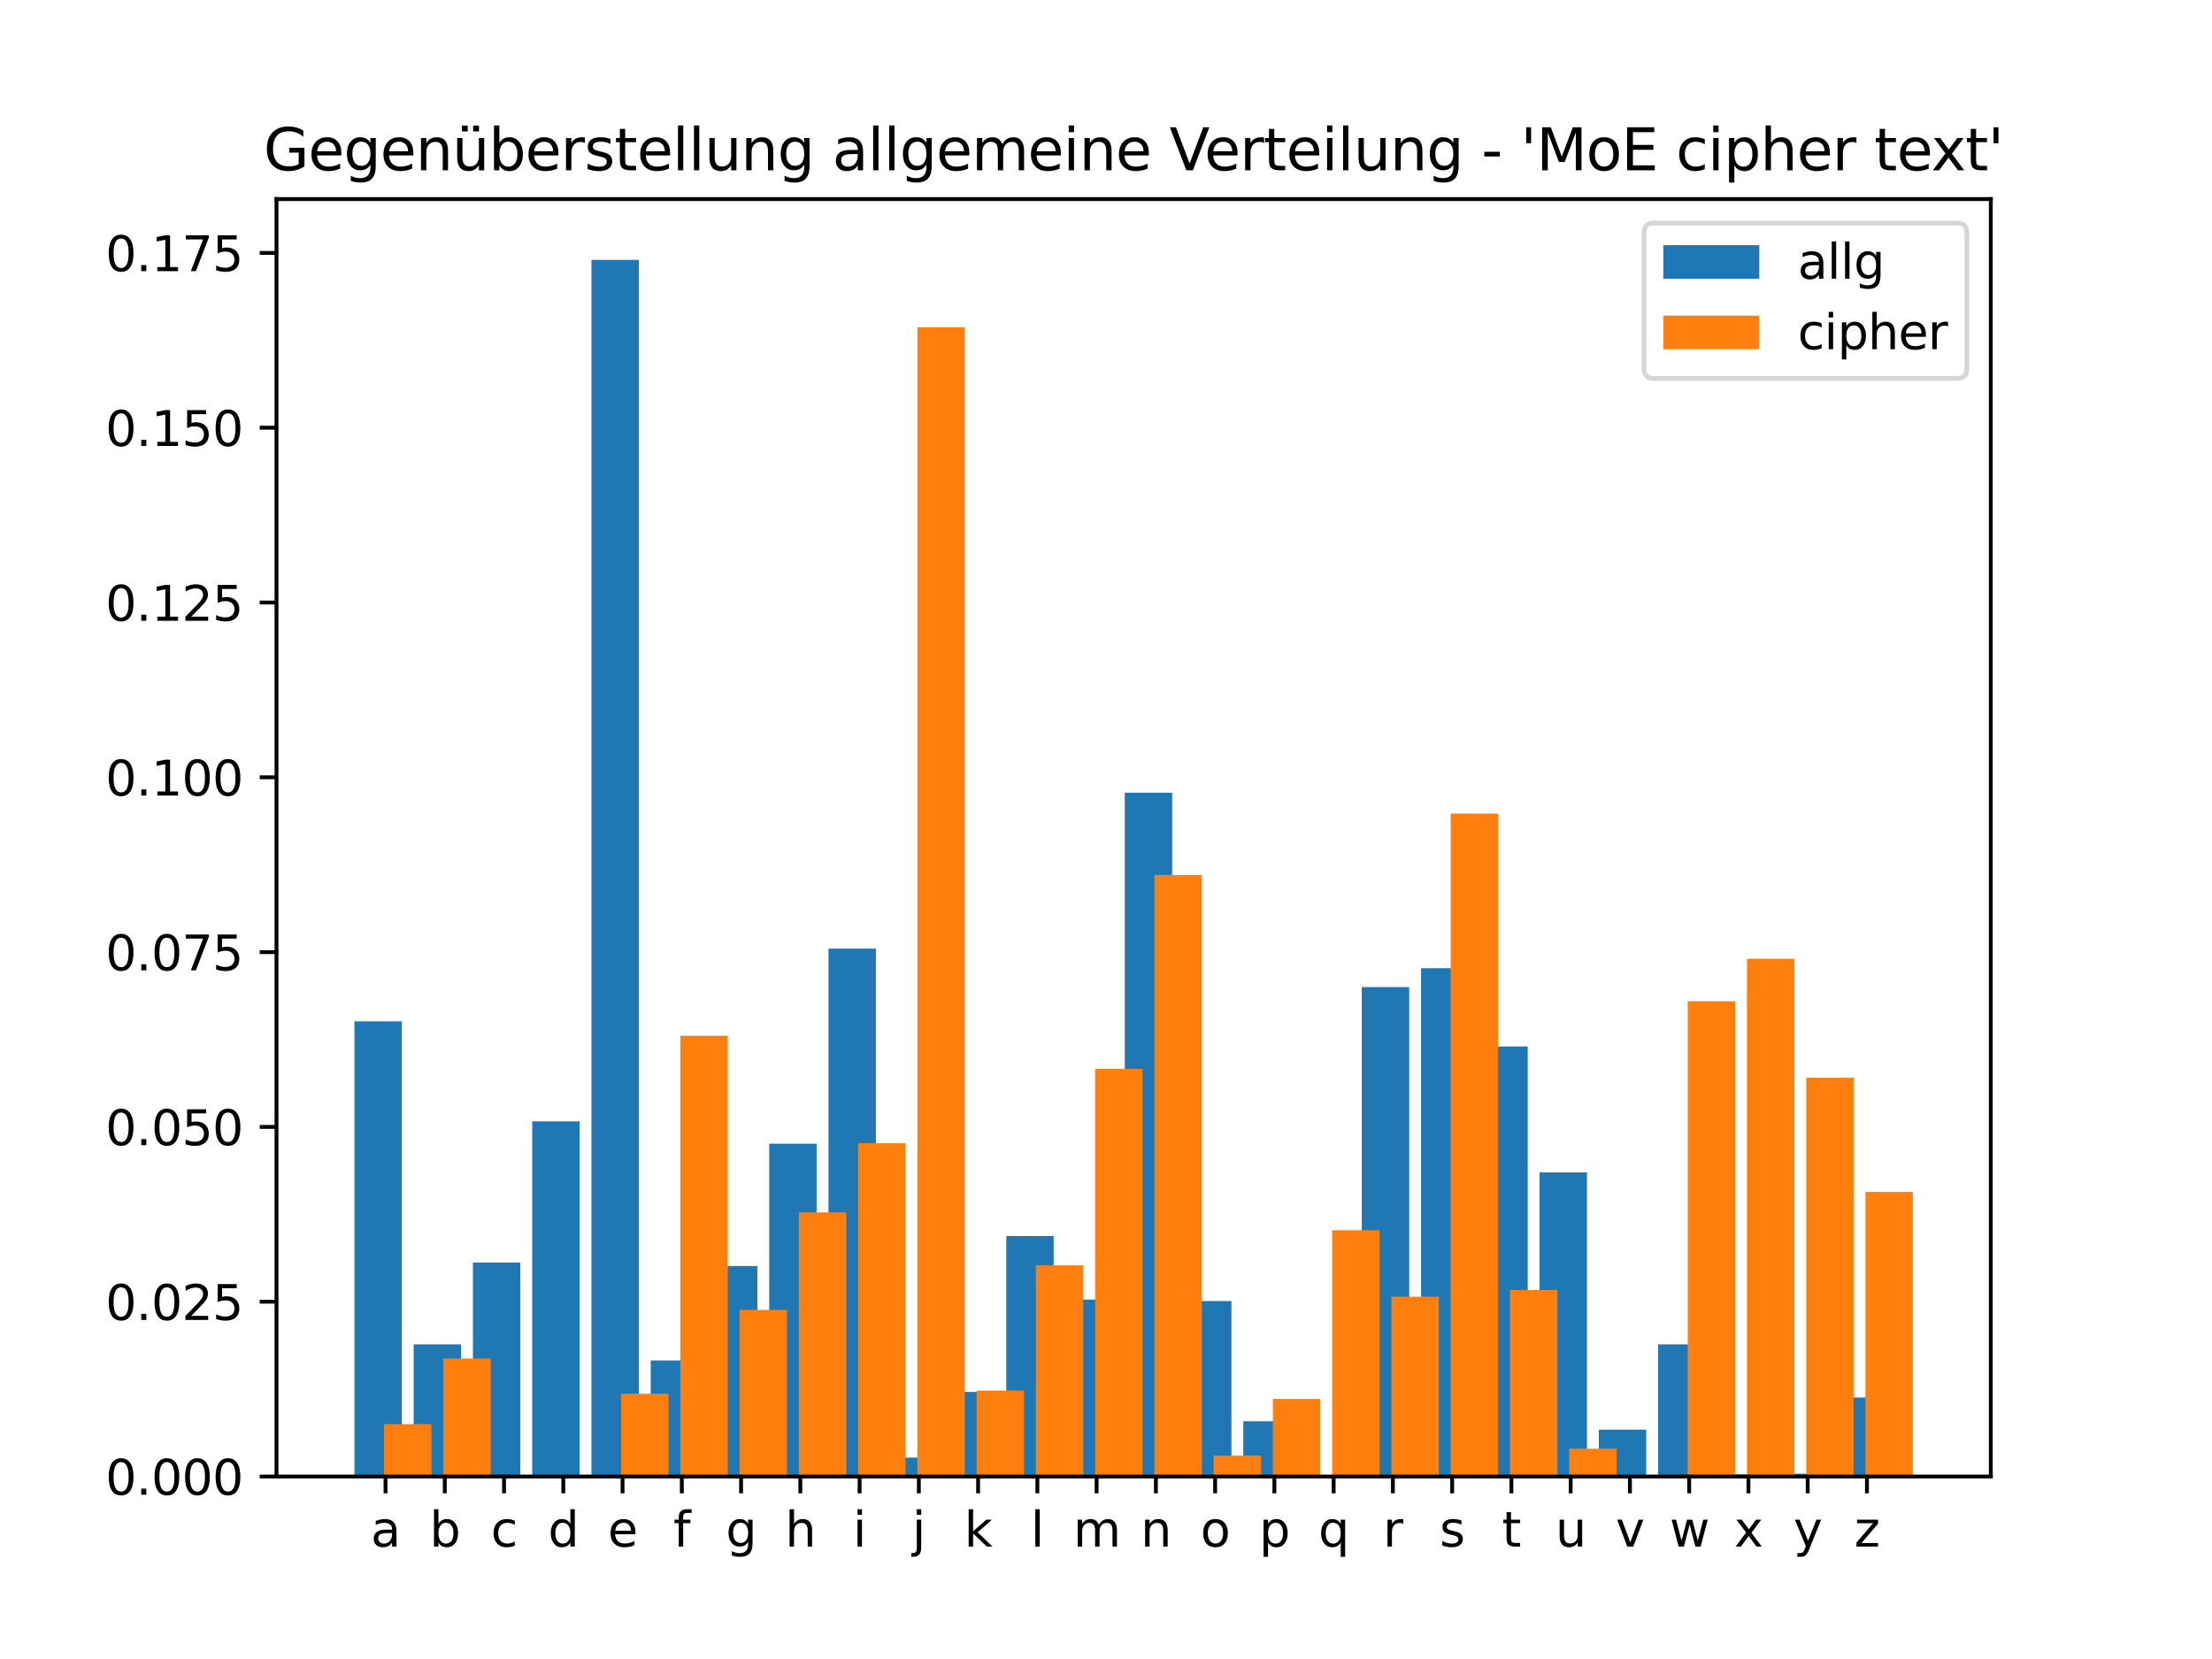 <?xml version="1.0" encoding="utf-8" standalone="no"?>
<!DOCTYPE svg PUBLIC "-//W3C//DTD SVG 1.1//EN"
  "http://www.w3.org/Graphics/SVG/1.1/DTD/svg11.dtd">
<svg xmlns:xlink="http://www.w3.org/1999/xlink" width="460.8pt" height="345.6pt" viewBox="0 0 460.8 345.6" xmlns="http://www.w3.org/2000/svg" version="1.1">
 <defs>
  <style type="text/css">*{stroke-linejoin: round; stroke-linecap: butt}</style>
 </defs>
 <g id="figure_1">
  <g id="patch_1">
   <path d="M 0 345.6 
L 460.8 345.6 
L 460.8 0 
L 0 0 
z
" style="fill: #ffffff"/>
  </g>
  <g id="axes_1">
   <g id="patch_2">
    <path d="M 57.6 307.584 
L 414.72 307.584 
L 414.72 41.472 
L 57.6 41.472 
z
" style="fill: #ffffff"/>
   </g>
   <g id="patch_3">
    <path d="M 73.833 307.584 
L 83.708 307.584 
L 83.708 212.762 
L 73.833 212.762 
z
" clip-path="url(#p0ff3bcf0c1)" style="fill: #1f77b4"/>
   </g>
   <g id="patch_4">
    <path d="M 86.177 307.584 
L 96.052 307.584 
L 96.052 280.055 
L 86.177 280.055 
z
" clip-path="url(#p0ff3bcf0c1)" style="fill: #1f77b4"/>
   </g>
   <g id="patch_5">
    <path d="M 98.521 307.584 
L 108.397 307.584 
L 108.397 263.014 
L 98.521 263.014 
z
" clip-path="url(#p0ff3bcf0c1)" style="fill: #1f77b4"/>
   </g>
   <g id="patch_6">
    <path d="M 110.866 307.584 
L 120.741 307.584 
L 120.741 233.591 
L 110.866 233.591 
z
" clip-path="url(#p0ff3bcf0c1)" style="fill: #1f77b4"/>
   </g>
   <g id="patch_7">
    <path d="M 123.21 307.584 
L 133.085 307.584 
L 133.085 54.144 
L 123.21 54.144 
z
" clip-path="url(#p0ff3bcf0c1)" style="fill: #1f77b4"/>
   </g>
   <g id="patch_8">
    <path d="M 135.554 307.584 
L 145.43 307.584 
L 145.43 283.405 
L 135.554 283.405 
z
" clip-path="url(#p0ff3bcf0c1)" style="fill: #1f77b4"/>
   </g>
   <g id="patch_9">
    <path d="M 147.898 307.584 
L 157.774 307.584 
L 157.774 263.742 
L 147.898 263.742 
z
" clip-path="url(#p0ff3bcf0c1)" style="fill: #1f77b4"/>
   </g>
   <g id="patch_10">
    <path d="M 160.243 307.584 
L 170.118 307.584 
L 170.118 238.252 
L 160.243 238.252 
z
" clip-path="url(#p0ff3bcf0c1)" style="fill: #1f77b4"/>
   </g>
   <g id="patch_11">
    <path d="M 172.587 307.584 
L 182.462 307.584 
L 182.462 197.614 
L 172.587 197.614 
z
" clip-path="url(#p0ff3bcf0c1)" style="fill: #1f77b4"/>
   </g>
   <g id="patch_12">
    <path d="M 184.931 307.584 
L 194.807 307.584 
L 194.807 303.651 
L 184.931 303.651 
z
" clip-path="url(#p0ff3bcf0c1)" style="fill: #1f77b4"/>
   </g>
   <g id="patch_13">
    <path d="M 197.276 307.584 
L 207.151 307.584 
L 207.151 289.96 
L 197.276 289.96 
z
" clip-path="url(#p0ff3bcf0c1)" style="fill: #1f77b4"/>
   </g>
   <g id="patch_14">
    <path d="M 209.62 307.584 
L 219.495 307.584 
L 219.495 257.479 
L 209.62 257.479 
z
" clip-path="url(#p0ff3bcf0c1)" style="fill: #1f77b4"/>
   </g>
   <g id="patch_15">
    <path d="M 221.964 307.584 
L 231.84 307.584 
L 231.84 270.733 
L 221.964 270.733 
z
" clip-path="url(#p0ff3bcf0c1)" style="fill: #1f77b4"/>
   </g>
   <g id="patch_16">
    <path d="M 234.308 307.584 
L 244.184 307.584 
L 244.184 165.133 
L 234.308 165.133 
z
" clip-path="url(#p0ff3bcf0c1)" style="fill: #1f77b4"/>
   </g>
   <g id="patch_17">
    <path d="M 246.653 307.584 
L 256.528 307.584 
L 256.528 271.025 
L 246.653 271.025 
z
" clip-path="url(#p0ff3bcf0c1)" style="fill: #1f77b4"/>
   </g>
   <g id="patch_18">
    <path d="M 258.997 307.584 
L 268.872 307.584 
L 268.872 296.077 
L 258.997 296.077 
z
" clip-path="url(#p0ff3bcf0c1)" style="fill: #1f77b4"/>
   </g>
   <g id="patch_19">
    <path d="M 271.341 307.584 
L 281.217 307.584 
L 281.217 307.293 
L 271.341 307.293 
z
" clip-path="url(#p0ff3bcf0c1)" style="fill: #1f77b4"/>
   </g>
   <g id="patch_20">
    <path d="M 283.685 307.584 
L 293.561 307.584 
L 293.561 205.625 
L 283.685 205.625 
z
" clip-path="url(#p0ff3bcf0c1)" style="fill: #1f77b4"/>
   </g>
   <g id="patch_21">
    <path d="M 296.03 307.584 
L 305.905 307.584 
L 305.905 201.693 
L 296.03 201.693 
z
" clip-path="url(#p0ff3bcf0c1)" style="fill: #1f77b4"/>
   </g>
   <g id="patch_22">
    <path d="M 308.374 307.584 
L 318.249 307.584 
L 318.249 218.006 
L 308.374 218.006 
z
" clip-path="url(#p0ff3bcf0c1)" style="fill: #1f77b4"/>
   </g>
   <g id="patch_23">
    <path d="M 320.718 307.584 
L 330.594 307.584 
L 330.594 244.224 
L 320.718 244.224 
z
" clip-path="url(#p0ff3bcf0c1)" style="fill: #1f77b4"/>
   </g>
   <g id="patch_24">
    <path d="M 333.063 307.584 
L 342.938 307.584 
L 342.938 297.825 
L 333.063 297.825 
z
" clip-path="url(#p0ff3bcf0c1)" style="fill: #1f77b4"/>
   </g>
   <g id="patch_25">
    <path d="M 345.407 307.584 
L 355.282 307.584 
L 355.282 280.055 
L 345.407 280.055 
z
" clip-path="url(#p0ff3bcf0c1)" style="fill: #1f77b4"/>
   </g>
   <g id="patch_26">
    <path d="M 357.751 307.584 
L 367.627 307.584 
L 367.627 307.147 
L 357.751 307.147 
z
" clip-path="url(#p0ff3bcf0c1)" style="fill: #1f77b4"/>
   </g>
   <g id="patch_27">
    <path d="M 370.095 307.584 
L 379.971 307.584 
L 379.971 307.001 
L 370.095 307.001 
z
" clip-path="url(#p0ff3bcf0c1)" style="fill: #1f77b4"/>
   </g>
   <g id="patch_28">
    <path d="M 382.44 307.584 
L 392.315 307.584 
L 392.315 291.125 
L 382.44 291.125 
z
" clip-path="url(#p0ff3bcf0c1)" style="fill: #1f77b4"/>
   </g>
   <g id="patch_29">
    <path d="M 80.005 307.584 
L 89.88 307.584 
L 89.88 296.668 
L 80.005 296.668 
z
" clip-path="url(#p0ff3bcf0c1)" style="fill: #ff7f0e"/>
   </g>
   <g id="patch_30">
    <path d="M 92.349 307.584 
L 102.225 307.584 
L 102.225 283.022 
L 92.349 283.022 
z
" clip-path="url(#p0ff3bcf0c1)" style="fill: #ff7f0e"/>
   </g>
   <g id="patch_31">
    <path d="M 104.693 307.584 
L 114.569 307.584 
L 114.569 307.584 
L 104.693 307.584 
z
" clip-path="url(#p0ff3bcf0c1)" style="fill: #ff7f0e"/>
   </g>
   <g id="patch_32">
    <path d="M 117.038 307.584 
L 126.913 307.584 
L 126.913 307.475 
L 117.038 307.475 
z
" clip-path="url(#p0ff3bcf0c1)" style="fill: #ff7f0e"/>
   </g>
   <g id="patch_33">
    <path d="M 129.382 307.584 
L 139.257 307.584 
L 139.257 290.336 
L 129.382 290.336 
z
" clip-path="url(#p0ff3bcf0c1)" style="fill: #ff7f0e"/>
   </g>
   <g id="patch_34">
    <path d="M 141.726 307.584 
L 151.602 307.584 
L 151.602 215.779 
L 141.726 215.779 
z
" clip-path="url(#p0ff3bcf0c1)" style="fill: #ff7f0e"/>
   </g>
   <g id="patch_35">
    <path d="M 154.071 307.584 
L 163.946 307.584 
L 163.946 272.87 
L 154.071 272.87 
z
" clip-path="url(#p0ff3bcf0c1)" style="fill: #ff7f0e"/>
   </g>
   <g id="patch_36">
    <path d="M 166.415 307.584 
L 176.29 307.584 
L 176.29 252.566 
L 166.415 252.566 
z
" clip-path="url(#p0ff3bcf0c1)" style="fill: #ff7f0e"/>
   </g>
   <g id="patch_37">
    <path d="M 178.759 307.584 
L 188.635 307.584 
L 188.635 238.157 
L 178.759 238.157 
z
" clip-path="url(#p0ff3bcf0c1)" style="fill: #ff7f0e"/>
   </g>
   <g id="patch_38">
    <path d="M 191.103 307.584 
L 200.979 307.584 
L 200.979 68.191 
L 191.103 68.191 
z
" clip-path="url(#p0ff3bcf0c1)" style="fill: #ff7f0e"/>
   </g>
   <g id="patch_39">
    <path d="M 203.448 307.584 
L 213.323 307.584 
L 213.323 289.681 
L 203.448 289.681 
z
" clip-path="url(#p0ff3bcf0c1)" style="fill: #ff7f0e"/>
   </g>
   <g id="patch_40">
    <path d="M 215.792 307.584 
L 225.667 307.584 
L 225.667 263.592 
L 215.792 263.592 
z
" clip-path="url(#p0ff3bcf0c1)" style="fill: #ff7f0e"/>
   </g>
   <g id="patch_41">
    <path d="M 228.136 307.584 
L 238.012 307.584 
L 238.012 222.656 
L 228.136 222.656 
z
" clip-path="url(#p0ff3bcf0c1)" style="fill: #ff7f0e"/>
   </g>
   <g id="patch_42">
    <path d="M 240.48 307.584 
L 250.356 307.584 
L 250.356 182.266 
L 240.48 182.266 
z
" clip-path="url(#p0ff3bcf0c1)" style="fill: #ff7f0e"/>
   </g>
   <g id="patch_43">
    <path d="M 252.825 307.584 
L 262.7 307.584 
L 262.7 303.218 
L 252.825 303.218 
z
" clip-path="url(#p0ff3bcf0c1)" style="fill: #ff7f0e"/>
   </g>
   <g id="patch_44">
    <path d="M 265.169 307.584 
L 275.044 307.584 
L 275.044 291.428 
L 265.169 291.428 
z
" clip-path="url(#p0ff3bcf0c1)" style="fill: #ff7f0e"/>
   </g>
   <g id="patch_45">
    <path d="M 277.513 307.584 
L 287.389 307.584 
L 287.389 256.278 
L 277.513 256.278 
z
" clip-path="url(#p0ff3bcf0c1)" style="fill: #ff7f0e"/>
   </g>
   <g id="patch_46">
    <path d="M 289.858 307.584 
L 299.733 307.584 
L 299.733 270.141 
L 289.858 270.141 
z
" clip-path="url(#p0ff3bcf0c1)" style="fill: #ff7f0e"/>
   </g>
   <g id="patch_47">
    <path d="M 302.202 307.584 
L 312.077 307.584 
L 312.077 169.494 
L 302.202 169.494 
z
" clip-path="url(#p0ff3bcf0c1)" style="fill: #ff7f0e"/>
   </g>
   <g id="patch_48">
    <path d="M 314.546 307.584 
L 324.422 307.584 
L 324.422 268.722 
L 314.546 268.722 
z
" clip-path="url(#p0ff3bcf0c1)" style="fill: #ff7f0e"/>
   </g>
   <g id="patch_49">
    <path d="M 326.89 307.584 
L 336.766 307.584 
L 336.766 301.798 
L 326.89 301.798 
z
" clip-path="url(#p0ff3bcf0c1)" style="fill: #ff7f0e"/>
   </g>
   <g id="patch_50">
    <path d="M 339.235 307.584 
L 349.11 307.584 
L 349.11 307.584 
L 339.235 307.584 
z
" clip-path="url(#p0ff3bcf0c1)" style="fill: #ff7f0e"/>
   </g>
   <g id="patch_51">
    <path d="M 351.579 307.584 
L 361.454 307.584 
L 361.454 208.574 
L 351.579 208.574 
z
" clip-path="url(#p0ff3bcf0c1)" style="fill: #ff7f0e"/>
   </g>
   <g id="patch_52">
    <path d="M 363.923 307.584 
L 373.799 307.584 
L 373.799 199.732 
L 363.923 199.732 
z
" clip-path="url(#p0ff3bcf0c1)" style="fill: #ff7f0e"/>
   </g>
   <g id="patch_53">
    <path d="M 376.268 307.584 
L 386.143 307.584 
L 386.143 224.512 
L 376.268 224.512 
z
" clip-path="url(#p0ff3bcf0c1)" style="fill: #ff7f0e"/>
   </g>
   <g id="patch_54">
    <path d="M 388.612 307.584 
L 398.487 307.584 
L 398.487 248.309 
L 388.612 248.309 
z
" clip-path="url(#p0ff3bcf0c1)" style="fill: #ff7f0e"/>
   </g>
   <g id="matplotlib.axis_1">
    <g id="xtick_1">
     <g id="line2d_1">
      <defs>
       <path id="m26befbe2b0" d="M 0 0 
L 0 3.5 
" style="stroke: #000000; stroke-width: 0.8"/>
      </defs>
      <g>
       <use xlink:href="#m26befbe2b0" x="80.313" y="307.584" style="stroke: #000000; stroke-width: 0.8"/>
      </g>
     </g>
     <g id="text_1">
      <!-- a -->
      <g transform="translate(77.249 322.182) scale(0.1 -0.1)">
       <defs>
        <path id="DejaVuSans-61" d="M 2194 1759 
Q 1497 1759 1228 1600 
Q 959 1441 959 1056 
Q 959 750 1161 570 
Q 1363 391 1709 391 
Q 2188 391 2477 730 
Q 2766 1069 2766 1631 
L 2766 1759 
L 2194 1759 
z
M 3341 1997 
L 3341 0 
L 2766 0 
L 2766 531 
Q 2569 213 2275 61 
Q 1981 -91 1556 -91 
Q 1019 -91 701 211 
Q 384 513 384 1019 
Q 384 1609 779 1909 
Q 1175 2209 1959 2209 
L 2766 2209 
L 2766 2266 
Q 2766 2663 2505 2880 
Q 2244 3097 1772 3097 
Q 1472 3097 1187 3025 
Q 903 2953 641 2809 
L 641 3341 
Q 956 3463 1253 3523 
Q 1550 3584 1831 3584 
Q 2591 3584 2966 3190 
Q 3341 2797 3341 1997 
z
" transform="scale(0.016)"/>
       </defs>
       <use xlink:href="#DejaVuSans-61"/>
      </g>
     </g>
    </g>
    <g id="xtick_2">
     <g id="line2d_2">
      <g>
       <use xlink:href="#m26befbe2b0" x="92.658" y="307.584" style="stroke: #000000; stroke-width: 0.8"/>
      </g>
     </g>
     <g id="text_2">
      <!-- b -->
      <g transform="translate(89.484 322.182) scale(0.1 -0.1)">
       <defs>
        <path id="DejaVuSans-62" d="M 3116 1747 
Q 3116 2381 2855 2742 
Q 2594 3103 2138 3103 
Q 1681 3103 1420 2742 
Q 1159 2381 1159 1747 
Q 1159 1113 1420 752 
Q 1681 391 2138 391 
Q 2594 391 2855 752 
Q 3116 1113 3116 1747 
z
M 1159 2969 
Q 1341 3281 1617 3432 
Q 1894 3584 2278 3584 
Q 2916 3584 3314 3078 
Q 3713 2572 3713 1747 
Q 3713 922 3314 415 
Q 2916 -91 2278 -91 
Q 1894 -91 1617 61 
Q 1341 213 1159 525 
L 1159 0 
L 581 0 
L 581 4863 
L 1159 4863 
L 1159 2969 
z
" transform="scale(0.016)"/>
       </defs>
       <use xlink:href="#DejaVuSans-62"/>
      </g>
     </g>
    </g>
    <g id="xtick_3">
     <g id="line2d_3">
      <g>
       <use xlink:href="#m26befbe2b0" x="105.002" y="307.584" style="stroke: #000000; stroke-width: 0.8"/>
      </g>
     </g>
     <g id="text_3">
      <!-- c -->
      <g transform="translate(102.253 322.182) scale(0.1 -0.1)">
       <defs>
        <path id="DejaVuSans-63" d="M 3122 3366 
L 3122 2828 
Q 2878 2963 2633 3030 
Q 2388 3097 2138 3097 
Q 1578 3097 1268 2742 
Q 959 2388 959 1747 
Q 959 1106 1268 751 
Q 1578 397 2138 397 
Q 2388 397 2633 464 
Q 2878 531 3122 666 
L 3122 134 
Q 2881 22 2623 -34 
Q 2366 -91 2075 -91 
Q 1284 -91 818 406 
Q 353 903 353 1747 
Q 353 2603 823 3093 
Q 1294 3584 2113 3584 
Q 2378 3584 2631 3529 
Q 2884 3475 3122 3366 
z
" transform="scale(0.016)"/>
       </defs>
       <use xlink:href="#DejaVuSans-63"/>
      </g>
     </g>
    </g>
    <g id="xtick_4">
     <g id="line2d_4">
      <g>
       <use xlink:href="#m26befbe2b0" x="117.346" y="307.584" style="stroke: #000000; stroke-width: 0.8"/>
      </g>
     </g>
     <g id="text_4">
      <!-- d -->
      <g transform="translate(114.172 322.182) scale(0.1 -0.1)">
       <defs>
        <path id="DejaVuSans-64" d="M 2906 2969 
L 2906 4863 
L 3481 4863 
L 3481 0 
L 2906 0 
L 2906 525 
Q 2725 213 2448 61 
Q 2172 -91 1784 -91 
Q 1150 -91 751 415 
Q 353 922 353 1747 
Q 353 2572 751 3078 
Q 1150 3584 1784 3584 
Q 2172 3584 2448 3432 
Q 2725 3281 2906 2969 
z
M 947 1747 
Q 947 1113 1208 752 
Q 1469 391 1925 391 
Q 2381 391 2643 752 
Q 2906 1113 2906 1747 
Q 2906 2381 2643 2742 
Q 2381 3103 1925 3103 
Q 1469 3103 1208 2742 
Q 947 2381 947 1747 
z
" transform="scale(0.016)"/>
       </defs>
       <use xlink:href="#DejaVuSans-64"/>
      </g>
     </g>
    </g>
    <g id="xtick_5">
     <g id="line2d_5">
      <g>
       <use xlink:href="#m26befbe2b0" x="129.691" y="307.584" style="stroke: #000000; stroke-width: 0.8"/>
      </g>
     </g>
     <g id="text_5">
      <!-- e -->
      <g transform="translate(126.614 322.182) scale(0.1 -0.1)">
       <defs>
        <path id="DejaVuSans-65" d="M 3597 1894 
L 3597 1613 
L 953 1613 
Q 991 1019 1311 708 
Q 1631 397 2203 397 
Q 2534 397 2845 478 
Q 3156 559 3463 722 
L 3463 178 
Q 3153 47 2828 -22 
Q 2503 -91 2169 -91 
Q 1331 -91 842 396 
Q 353 884 353 1716 
Q 353 2575 817 3079 
Q 1281 3584 2069 3584 
Q 2775 3584 3186 3129 
Q 3597 2675 3597 1894 
z
M 3022 2063 
Q 3016 2534 2758 2815 
Q 2500 3097 2075 3097 
Q 1594 3097 1305 2825 
Q 1016 2553 972 2059 
L 3022 2063 
z
" transform="scale(0.016)"/>
       </defs>
       <use xlink:href="#DejaVuSans-65"/>
      </g>
     </g>
    </g>
    <g id="xtick_6">
     <g id="line2d_6">
      <g>
       <use xlink:href="#m26befbe2b0" x="142.035" y="307.584" style="stroke: #000000; stroke-width: 0.8"/>
      </g>
     </g>
     <g id="text_6">
      <!-- f -->
      <g transform="translate(140.275 322.182) scale(0.1 -0.1)">
       <defs>
        <path id="DejaVuSans-66" d="M 2375 4863 
L 2375 4384 
L 1825 4384 
Q 1516 4384 1395 4259 
Q 1275 4134 1275 3809 
L 1275 3500 
L 2222 3500 
L 2222 3053 
L 1275 3053 
L 1275 0 
L 697 0 
L 697 3053 
L 147 3053 
L 147 3500 
L 697 3500 
L 697 3744 
Q 697 4328 969 4595 
Q 1241 4863 1831 4863 
L 2375 4863 
z
" transform="scale(0.016)"/>
       </defs>
       <use xlink:href="#DejaVuSans-66"/>
      </g>
     </g>
    </g>
    <g id="xtick_7">
     <g id="line2d_7">
      <g>
       <use xlink:href="#m26befbe2b0" x="154.379" y="307.584" style="stroke: #000000; stroke-width: 0.8"/>
      </g>
     </g>
     <g id="text_7">
      <!-- g -->
      <g transform="translate(151.205 322.182) scale(0.1 -0.1)">
       <defs>
        <path id="DejaVuSans-67" d="M 2906 1791 
Q 2906 2416 2648 2759 
Q 2391 3103 1925 3103 
Q 1463 3103 1205 2759 
Q 947 2416 947 1791 
Q 947 1169 1205 825 
Q 1463 481 1925 481 
Q 2391 481 2648 825 
Q 2906 1169 2906 1791 
z
M 3481 434 
Q 3481 -459 3084 -895 
Q 2688 -1331 1869 -1331 
Q 1566 -1331 1297 -1286 
Q 1028 -1241 775 -1147 
L 775 -588 
Q 1028 -725 1275 -790 
Q 1522 -856 1778 -856 
Q 2344 -856 2625 -561 
Q 2906 -266 2906 331 
L 2906 616 
Q 2728 306 2450 153 
Q 2172 0 1784 0 
Q 1141 0 747 490 
Q 353 981 353 1791 
Q 353 2603 747 3093 
Q 1141 3584 1784 3584 
Q 2172 3584 2450 3431 
Q 2728 3278 2906 2969 
L 2906 3500 
L 3481 3500 
L 3481 434 
z
" transform="scale(0.016)"/>
       </defs>
       <use xlink:href="#DejaVuSans-67"/>
      </g>
     </g>
    </g>
    <g id="xtick_8">
     <g id="line2d_8">
      <g>
       <use xlink:href="#m26befbe2b0" x="166.723" y="307.584" style="stroke: #000000; stroke-width: 0.8"/>
      </g>
     </g>
     <g id="text_8">
      <!-- h -->
      <g transform="translate(163.555 322.182) scale(0.1 -0.1)">
       <defs>
        <path id="DejaVuSans-68" d="M 3513 2113 
L 3513 0 
L 2938 0 
L 2938 2094 
Q 2938 2591 2744 2837 
Q 2550 3084 2163 3084 
Q 1697 3084 1428 2787 
Q 1159 2491 1159 1978 
L 1159 0 
L 581 0 
L 581 4863 
L 1159 4863 
L 1159 2956 
Q 1366 3272 1645 3428 
Q 1925 3584 2291 3584 
Q 2894 3584 3203 3211 
Q 3513 2838 3513 2113 
z
" transform="scale(0.016)"/>
       </defs>
       <use xlink:href="#DejaVuSans-68"/>
      </g>
     </g>
    </g>
    <g id="xtick_9">
     <g id="line2d_9">
      <g>
       <use xlink:href="#m26befbe2b0" x="179.068" y="307.584" style="stroke: #000000; stroke-width: 0.8"/>
      </g>
     </g>
     <g id="text_9">
      <!-- i -->
      <g transform="translate(177.679 322.182) scale(0.1 -0.1)">
       <defs>
        <path id="DejaVuSans-69" d="M 603 3500 
L 1178 3500 
L 1178 0 
L 603 0 
L 603 3500 
z
M 603 4863 
L 1178 4863 
L 1178 4134 
L 603 4134 
L 603 4863 
z
" transform="scale(0.016)"/>
       </defs>
       <use xlink:href="#DejaVuSans-69"/>
      </g>
     </g>
    </g>
    <g id="xtick_10">
     <g id="line2d_10">
      <g>
       <use xlink:href="#m26befbe2b0" x="191.412" y="307.584" style="stroke: #000000; stroke-width: 0.8"/>
      </g>
     </g>
     <g id="text_10">
      <!-- j -->
      <g transform="translate(190.023 322.182) scale(0.1 -0.1)">
       <defs>
        <path id="DejaVuSans-6a" d="M 603 3500 
L 1178 3500 
L 1178 -63 
Q 1178 -731 923 -1031 
Q 669 -1331 103 -1331 
L -116 -1331 
L -116 -844 
L 38 -844 
Q 366 -844 484 -692 
Q 603 -541 603 -63 
L 603 3500 
z
M 603 4863 
L 1178 4863 
L 1178 4134 
L 603 4134 
L 603 4863 
z
" transform="scale(0.016)"/>
       </defs>
       <use xlink:href="#DejaVuSans-6a"/>
      </g>
     </g>
    </g>
    <g id="xtick_11">
     <g id="line2d_11">
      <g>
       <use xlink:href="#m26befbe2b0" x="203.756" y="307.584" style="stroke: #000000; stroke-width: 0.8"/>
      </g>
     </g>
     <g id="text_11">
      <!-- k -->
      <g transform="translate(200.861 322.182) scale(0.1 -0.1)">
       <defs>
        <path id="DejaVuSans-6b" d="M 581 4863 
L 1159 4863 
L 1159 1991 
L 2875 3500 
L 3609 3500 
L 1753 1863 
L 3688 0 
L 2938 0 
L 1159 1709 
L 1159 0 
L 581 0 
L 581 4863 
z
" transform="scale(0.016)"/>
       </defs>
       <use xlink:href="#DejaVuSans-6b"/>
      </g>
     </g>
    </g>
    <g id="xtick_12">
     <g id="line2d_12">
      <g>
       <use xlink:href="#m26befbe2b0" x="216.101" y="307.584" style="stroke: #000000; stroke-width: 0.8"/>
      </g>
     </g>
     <g id="text_12">
      <!-- l -->
      <g transform="translate(214.711 322.182) scale(0.1 -0.1)">
       <defs>
        <path id="DejaVuSans-6c" d="M 603 4863 
L 1178 4863 
L 1178 0 
L 603 0 
L 603 4863 
z
" transform="scale(0.016)"/>
       </defs>
       <use xlink:href="#DejaVuSans-6c"/>
      </g>
     </g>
    </g>
    <g id="xtick_13">
     <g id="line2d_13">
      <g>
       <use xlink:href="#m26befbe2b0" x="228.445" y="307.584" style="stroke: #000000; stroke-width: 0.8"/>
      </g>
     </g>
     <g id="text_13">
      <!-- m -->
      <g transform="translate(223.575 322.182) scale(0.1 -0.1)">
       <defs>
        <path id="DejaVuSans-6d" d="M 3328 2828 
Q 3544 3216 3844 3400 
Q 4144 3584 4550 3584 
Q 5097 3584 5394 3201 
Q 5691 2819 5691 2113 
L 5691 0 
L 5113 0 
L 5113 2094 
Q 5113 2597 4934 2840 
Q 4756 3084 4391 3084 
Q 3944 3084 3684 2787 
Q 3425 2491 3425 1978 
L 3425 0 
L 2847 0 
L 2847 2094 
Q 2847 2600 2669 2842 
Q 2491 3084 2119 3084 
Q 1678 3084 1418 2786 
Q 1159 2488 1159 1978 
L 1159 0 
L 581 0 
L 581 3500 
L 1159 3500 
L 1159 2956 
Q 1356 3278 1631 3431 
Q 1906 3584 2284 3584 
Q 2666 3584 2933 3390 
Q 3200 3197 3328 2828 
z
" transform="scale(0.016)"/>
       </defs>
       <use xlink:href="#DejaVuSans-6d"/>
      </g>
     </g>
    </g>
    <g id="xtick_14">
     <g id="line2d_14">
      <g>
       <use xlink:href="#m26befbe2b0" x="240.789" y="307.584" style="stroke: #000000; stroke-width: 0.8"/>
      </g>
     </g>
     <g id="text_14">
      <!-- n -->
      <g transform="translate(237.62 322.182) scale(0.1 -0.1)">
       <defs>
        <path id="DejaVuSans-6e" d="M 3513 2113 
L 3513 0 
L 2938 0 
L 2938 2094 
Q 2938 2591 2744 2837 
Q 2550 3084 2163 3084 
Q 1697 3084 1428 2787 
Q 1159 2491 1159 1978 
L 1159 0 
L 581 0 
L 581 3500 
L 1159 3500 
L 1159 2956 
Q 1366 3272 1645 3428 
Q 1925 3584 2291 3584 
Q 2894 3584 3203 3211 
Q 3513 2838 3513 2113 
z
" transform="scale(0.016)"/>
       </defs>
       <use xlink:href="#DejaVuSans-6e"/>
      </g>
     </g>
    </g>
    <g id="xtick_15">
     <g id="line2d_15">
      <g>
       <use xlink:href="#m26befbe2b0" x="253.133" y="307.584" style="stroke: #000000; stroke-width: 0.8"/>
      </g>
     </g>
     <g id="text_15">
      <!-- o -->
      <g transform="translate(250.074 322.182) scale(0.1 -0.1)">
       <defs>
        <path id="DejaVuSans-6f" d="M 1959 3097 
Q 1497 3097 1228 2736 
Q 959 2375 959 1747 
Q 959 1119 1226 758 
Q 1494 397 1959 397 
Q 2419 397 2687 759 
Q 2956 1122 2956 1747 
Q 2956 2369 2687 2733 
Q 2419 3097 1959 3097 
z
M 1959 3584 
Q 2709 3584 3137 3096 
Q 3566 2609 3566 1747 
Q 3566 888 3137 398 
Q 2709 -91 1959 -91 
Q 1206 -91 779 398 
Q 353 888 353 1747 
Q 353 2609 779 3096 
Q 1206 3584 1959 3584 
z
" transform="scale(0.016)"/>
       </defs>
       <use xlink:href="#DejaVuSans-6f"/>
      </g>
     </g>
    </g>
    <g id="xtick_16">
     <g id="line2d_16">
      <g>
       <use xlink:href="#m26befbe2b0" x="265.478" y="307.584" style="stroke: #000000; stroke-width: 0.8"/>
      </g>
     </g>
     <g id="text_16">
      <!-- p -->
      <g transform="translate(262.303 322.182) scale(0.1 -0.1)">
       <defs>
        <path id="DejaVuSans-70" d="M 1159 525 
L 1159 -1331 
L 581 -1331 
L 581 3500 
L 1159 3500 
L 1159 2969 
Q 1341 3281 1617 3432 
Q 1894 3584 2278 3584 
Q 2916 3584 3314 3078 
Q 3713 2572 3713 1747 
Q 3713 922 3314 415 
Q 2916 -91 2278 -91 
Q 1894 -91 1617 61 
Q 1341 213 1159 525 
z
M 3116 1747 
Q 3116 2381 2855 2742 
Q 2594 3103 2138 3103 
Q 1681 3103 1420 2742 
Q 1159 2381 1159 1747 
Q 1159 1113 1420 752 
Q 1681 391 2138 391 
Q 2594 391 2855 752 
Q 3116 1113 3116 1747 
z
" transform="scale(0.016)"/>
       </defs>
       <use xlink:href="#DejaVuSans-70"/>
      </g>
     </g>
    </g>
    <g id="xtick_17">
     <g id="line2d_17">
      <g>
       <use xlink:href="#m26befbe2b0" x="277.822" y="307.584" style="stroke: #000000; stroke-width: 0.8"/>
      </g>
     </g>
     <g id="text_17">
      <!-- q -->
      <g transform="translate(274.648 322.182) scale(0.1 -0.1)">
       <defs>
        <path id="DejaVuSans-71" d="M 947 1747 
Q 947 1113 1208 752 
Q 1469 391 1925 391 
Q 2381 391 2643 752 
Q 2906 1113 2906 1747 
Q 2906 2381 2643 2742 
Q 2381 3103 1925 3103 
Q 1469 3103 1208 2742 
Q 947 2381 947 1747 
z
M 2906 525 
Q 2725 213 2448 61 
Q 2172 -91 1784 -91 
Q 1150 -91 751 415 
Q 353 922 353 1747 
Q 353 2572 751 3078 
Q 1150 3584 1784 3584 
Q 2172 3584 2448 3432 
Q 2725 3281 2906 2969 
L 2906 3500 
L 3481 3500 
L 3481 -1331 
L 2906 -1331 
L 2906 525 
z
" transform="scale(0.016)"/>
       </defs>
       <use xlink:href="#DejaVuSans-71"/>
      </g>
     </g>
    </g>
    <g id="xtick_18">
     <g id="line2d_18">
      <g>
       <use xlink:href="#m26befbe2b0" x="290.166" y="307.584" style="stroke: #000000; stroke-width: 0.8"/>
      </g>
     </g>
     <g id="text_18">
      <!-- r -->
      <g transform="translate(288.111 322.182) scale(0.1 -0.1)">
       <defs>
        <path id="DejaVuSans-72" d="M 2631 2963 
Q 2534 3019 2420 3045 
Q 2306 3072 2169 3072 
Q 1681 3072 1420 2755 
Q 1159 2438 1159 1844 
L 1159 0 
L 581 0 
L 581 3500 
L 1159 3500 
L 1159 2956 
Q 1341 3275 1631 3429 
Q 1922 3584 2338 3584 
Q 2397 3584 2469 3576 
Q 2541 3569 2628 3553 
L 2631 2963 
z
" transform="scale(0.016)"/>
       </defs>
       <use xlink:href="#DejaVuSans-72"/>
      </g>
     </g>
    </g>
    <g id="xtick_19">
     <g id="line2d_19">
      <g>
       <use xlink:href="#m26befbe2b0" x="302.511" y="307.584" style="stroke: #000000; stroke-width: 0.8"/>
      </g>
     </g>
     <g id="text_19">
      <!-- s -->
      <g transform="translate(299.906 322.182) scale(0.1 -0.1)">
       <defs>
        <path id="DejaVuSans-73" d="M 2834 3397 
L 2834 2853 
Q 2591 2978 2328 3040 
Q 2066 3103 1784 3103 
Q 1356 3103 1142 2972 
Q 928 2841 928 2578 
Q 928 2378 1081 2264 
Q 1234 2150 1697 2047 
L 1894 2003 
Q 2506 1872 2764 1633 
Q 3022 1394 3022 966 
Q 3022 478 2636 193 
Q 2250 -91 1575 -91 
Q 1294 -91 989 -36 
Q 684 19 347 128 
L 347 722 
Q 666 556 975 473 
Q 1284 391 1588 391 
Q 1994 391 2212 530 
Q 2431 669 2431 922 
Q 2431 1156 2273 1281 
Q 2116 1406 1581 1522 
L 1381 1569 
Q 847 1681 609 1914 
Q 372 2147 372 2553 
Q 372 3047 722 3315 
Q 1072 3584 1716 3584 
Q 2034 3584 2315 3537 
Q 2597 3491 2834 3397 
z
" transform="scale(0.016)"/>
       </defs>
       <use xlink:href="#DejaVuSans-73"/>
      </g>
     </g>
    </g>
    <g id="xtick_20">
     <g id="line2d_20">
      <g>
       <use xlink:href="#m26befbe2b0" x="314.855" y="307.584" style="stroke: #000000; stroke-width: 0.8"/>
      </g>
     </g>
     <g id="text_20">
      <!-- t -->
      <g transform="translate(312.895 322.182) scale(0.1 -0.1)">
       <defs>
        <path id="DejaVuSans-74" d="M 1172 4494 
L 1172 3500 
L 2356 3500 
L 2356 3053 
L 1172 3053 
L 1172 1153 
Q 1172 725 1289 603 
Q 1406 481 1766 481 
L 2356 481 
L 2356 0 
L 1766 0 
Q 1100 0 847 248 
Q 594 497 594 1153 
L 594 3053 
L 172 3053 
L 172 3500 
L 594 3500 
L 594 4494 
L 1172 4494 
z
" transform="scale(0.016)"/>
       </defs>
       <use xlink:href="#DejaVuSans-74"/>
      </g>
     </g>
    </g>
    <g id="xtick_21">
     <g id="line2d_21">
      <g>
       <use xlink:href="#m26befbe2b0" x="327.199" y="307.584" style="stroke: #000000; stroke-width: 0.8"/>
      </g>
     </g>
     <g id="text_21">
      <!-- u -->
      <g transform="translate(324.03 322.182) scale(0.1 -0.1)">
       <defs>
        <path id="DejaVuSans-75" d="M 544 1381 
L 544 3500 
L 1119 3500 
L 1119 1403 
Q 1119 906 1312 657 
Q 1506 409 1894 409 
Q 2359 409 2629 706 
Q 2900 1003 2900 1516 
L 2900 3500 
L 3475 3500 
L 3475 0 
L 2900 0 
L 2900 538 
Q 2691 219 2414 64 
Q 2138 -91 1772 -91 
Q 1169 -91 856 284 
Q 544 659 544 1381 
z
M 1991 3584 
L 1991 3584 
z
" transform="scale(0.016)"/>
       </defs>
       <use xlink:href="#DejaVuSans-75"/>
      </g>
     </g>
    </g>
    <g id="xtick_22">
     <g id="line2d_22">
      <g>
       <use xlink:href="#m26befbe2b0" x="339.543" y="307.584" style="stroke: #000000; stroke-width: 0.8"/>
      </g>
     </g>
     <g id="text_22">
      <!-- v -->
      <g transform="translate(336.584 322.182) scale(0.1 -0.1)">
       <defs>
        <path id="DejaVuSans-76" d="M 191 3500 
L 800 3500 
L 1894 563 
L 2988 3500 
L 3597 3500 
L 2284 0 
L 1503 0 
L 191 3500 
z
" transform="scale(0.016)"/>
       </defs>
       <use xlink:href="#DejaVuSans-76"/>
      </g>
     </g>
    </g>
    <g id="xtick_23">
     <g id="line2d_23">
      <g>
       <use xlink:href="#m26befbe2b0" x="351.888" y="307.584" style="stroke: #000000; stroke-width: 0.8"/>
      </g>
     </g>
     <g id="text_23">
      <!-- w -->
      <g transform="translate(347.799 322.182) scale(0.1 -0.1)">
       <defs>
        <path id="DejaVuSans-77" d="M 269 3500 
L 844 3500 
L 1563 769 
L 2278 3500 
L 2956 3500 
L 3675 769 
L 4391 3500 
L 4966 3500 
L 4050 0 
L 3372 0 
L 2619 2869 
L 1863 0 
L 1184 0 
L 269 3500 
z
" transform="scale(0.016)"/>
       </defs>
       <use xlink:href="#DejaVuSans-77"/>
      </g>
     </g>
    </g>
    <g id="xtick_24">
     <g id="line2d_24">
      <g>
       <use xlink:href="#m26befbe2b0" x="364.232" y="307.584" style="stroke: #000000; stroke-width: 0.8"/>
      </g>
     </g>
     <g id="text_24">
      <!-- x -->
      <g transform="translate(361.273 322.182) scale(0.1 -0.1)">
       <defs>
        <path id="DejaVuSans-78" d="M 3513 3500 
L 2247 1797 
L 3578 0 
L 2900 0 
L 1881 1375 
L 863 0 
L 184 0 
L 1544 1831 
L 300 3500 
L 978 3500 
L 1906 2253 
L 2834 3500 
L 3513 3500 
z
" transform="scale(0.016)"/>
       </defs>
       <use xlink:href="#DejaVuSans-78"/>
      </g>
     </g>
    </g>
    <g id="xtick_25">
     <g id="line2d_25">
      <g>
       <use xlink:href="#m26befbe2b0" x="376.576" y="307.584" style="stroke: #000000; stroke-width: 0.8"/>
      </g>
     </g>
     <g id="text_25">
      <!-- y -->
      <g transform="translate(373.617 322.182) scale(0.1 -0.1)">
       <defs>
        <path id="DejaVuSans-79" d="M 2059 -325 
Q 1816 -950 1584 -1140 
Q 1353 -1331 966 -1331 
L 506 -1331 
L 506 -850 
L 844 -850 
Q 1081 -850 1212 -737 
Q 1344 -625 1503 -206 
L 1606 56 
L 191 3500 
L 800 3500 
L 1894 763 
L 2988 3500 
L 3597 3500 
L 2059 -325 
z
" transform="scale(0.016)"/>
       </defs>
       <use xlink:href="#DejaVuSans-79"/>
      </g>
     </g>
    </g>
    <g id="xtick_26">
     <g id="line2d_26">
      <g>
       <use xlink:href="#m26befbe2b0" x="388.92" y="307.584" style="stroke: #000000; stroke-width: 0.8"/>
      </g>
     </g>
     <g id="text_26">
      <!-- z -->
      <g transform="translate(386.296 322.182) scale(0.1 -0.1)">
       <defs>
        <path id="DejaVuSans-7a" d="M 353 3500 
L 3084 3500 
L 3084 2975 
L 922 459 
L 3084 459 
L 3084 0 
L 275 0 
L 275 525 
L 2438 3041 
L 353 3041 
L 353 3500 
z
" transform="scale(0.016)"/>
       </defs>
       <use xlink:href="#DejaVuSans-7a"/>
      </g>
     </g>
    </g>
   </g>
   <g id="matplotlib.axis_2">
    <g id="ytick_1">
     <g id="line2d_27">
      <defs>
       <path id="mbfcf69edbb" d="M 0 0 
L -3.5 0 
" style="stroke: #000000; stroke-width: 0.8"/>
      </defs>
      <g>
       <use xlink:href="#mbfcf69edbb" x="57.6" y="307.584" style="stroke: #000000; stroke-width: 0.8"/>
      </g>
     </g>
     <g id="text_27">
      <!-- 0.000 -->
      <g transform="translate(21.972 311.383) scale(0.1 -0.1)">
       <defs>
        <path id="DejaVuSans-30" d="M 2034 4250 
Q 1547 4250 1301 3770 
Q 1056 3291 1056 2328 
Q 1056 1369 1301 889 
Q 1547 409 2034 409 
Q 2525 409 2770 889 
Q 3016 1369 3016 2328 
Q 3016 3291 2770 3770 
Q 2525 4250 2034 4250 
z
M 2034 4750 
Q 2819 4750 3233 4129 
Q 3647 3509 3647 2328 
Q 3647 1150 3233 529 
Q 2819 -91 2034 -91 
Q 1250 -91 836 529 
Q 422 1150 422 2328 
Q 422 3509 836 4129 
Q 1250 4750 2034 4750 
z
" transform="scale(0.016)"/>
        <path id="DejaVuSans-2e" d="M 684 794 
L 1344 794 
L 1344 0 
L 684 0 
L 684 794 
z
" transform="scale(0.016)"/>
       </defs>
       <use xlink:href="#DejaVuSans-30"/>
       <use xlink:href="#DejaVuSans-2e" transform="translate(63.623 0)"/>
       <use xlink:href="#DejaVuSans-30" transform="translate(95.41 0)"/>
       <use xlink:href="#DejaVuSans-30" transform="translate(159.033 0)"/>
       <use xlink:href="#DejaVuSans-30" transform="translate(222.656 0)"/>
      </g>
     </g>
    </g>
    <g id="ytick_2">
     <g id="line2d_28">
      <g>
       <use xlink:href="#mbfcf69edbb" x="57.6" y="271.17" style="stroke: #000000; stroke-width: 0.8"/>
      </g>
     </g>
     <g id="text_28">
      <!-- 0.025 -->
      <g transform="translate(21.972 274.969) scale(0.1 -0.1)">
       <defs>
        <path id="DejaVuSans-32" d="M 1228 531 
L 3431 531 
L 3431 0 
L 469 0 
L 469 531 
Q 828 903 1448 1529 
Q 2069 2156 2228 2338 
Q 2531 2678 2651 2914 
Q 2772 3150 2772 3378 
Q 2772 3750 2511 3984 
Q 2250 4219 1831 4219 
Q 1534 4219 1204 4116 
Q 875 4013 500 3803 
L 500 4441 
Q 881 4594 1212 4672 
Q 1544 4750 1819 4750 
Q 2544 4750 2975 4387 
Q 3406 4025 3406 3419 
Q 3406 3131 3298 2873 
Q 3191 2616 2906 2266 
Q 2828 2175 2409 1742 
Q 1991 1309 1228 531 
z
" transform="scale(0.016)"/>
        <path id="DejaVuSans-35" d="M 691 4666 
L 3169 4666 
L 3169 4134 
L 1269 4134 
L 1269 2991 
Q 1406 3038 1543 3061 
Q 1681 3084 1819 3084 
Q 2600 3084 3056 2656 
Q 3513 2228 3513 1497 
Q 3513 744 3044 326 
Q 2575 -91 1722 -91 
Q 1428 -91 1123 -41 
Q 819 9 494 109 
L 494 744 
Q 775 591 1075 516 
Q 1375 441 1709 441 
Q 2250 441 2565 725 
Q 2881 1009 2881 1497 
Q 2881 1984 2565 2268 
Q 2250 2553 1709 2553 
Q 1456 2553 1204 2497 
Q 953 2441 691 2322 
L 691 4666 
z
" transform="scale(0.016)"/>
       </defs>
       <use xlink:href="#DejaVuSans-30"/>
       <use xlink:href="#DejaVuSans-2e" transform="translate(63.623 0)"/>
       <use xlink:href="#DejaVuSans-30" transform="translate(95.41 0)"/>
       <use xlink:href="#DejaVuSans-32" transform="translate(159.033 0)"/>
       <use xlink:href="#DejaVuSans-35" transform="translate(222.656 0)"/>
      </g>
     </g>
    </g>
    <g id="ytick_3">
     <g id="line2d_29">
      <g>
       <use xlink:href="#mbfcf69edbb" x="57.6" y="234.756" style="stroke: #000000; stroke-width: 0.8"/>
      </g>
     </g>
     <g id="text_29">
      <!-- 0.050 -->
      <g transform="translate(21.972 238.556) scale(0.1 -0.1)">
       <use xlink:href="#DejaVuSans-30"/>
       <use xlink:href="#DejaVuSans-2e" transform="translate(63.623 0)"/>
       <use xlink:href="#DejaVuSans-30" transform="translate(95.41 0)"/>
       <use xlink:href="#DejaVuSans-35" transform="translate(159.033 0)"/>
       <use xlink:href="#DejaVuSans-30" transform="translate(222.656 0)"/>
      </g>
     </g>
    </g>
    <g id="ytick_4">
     <g id="line2d_30">
      <g>
       <use xlink:href="#mbfcf69edbb" x="57.6" y="198.343" style="stroke: #000000; stroke-width: 0.8"/>
      </g>
     </g>
     <g id="text_30">
      <!-- 0.075 -->
      <g transform="translate(21.972 202.142) scale(0.1 -0.1)">
       <defs>
        <path id="DejaVuSans-37" d="M 525 4666 
L 3525 4666 
L 3525 4397 
L 1831 0 
L 1172 0 
L 2766 4134 
L 525 4134 
L 525 4666 
z
" transform="scale(0.016)"/>
       </defs>
       <use xlink:href="#DejaVuSans-30"/>
       <use xlink:href="#DejaVuSans-2e" transform="translate(63.623 0)"/>
       <use xlink:href="#DejaVuSans-30" transform="translate(95.41 0)"/>
       <use xlink:href="#DejaVuSans-37" transform="translate(159.033 0)"/>
       <use xlink:href="#DejaVuSans-35" transform="translate(222.656 0)"/>
      </g>
     </g>
    </g>
    <g id="ytick_5">
     <g id="line2d_31">
      <g>
       <use xlink:href="#mbfcf69edbb" x="57.6" y="161.929" style="stroke: #000000; stroke-width: 0.8"/>
      </g>
     </g>
     <g id="text_31">
      <!-- 0.100 -->
      <g transform="translate(21.972 165.728) scale(0.1 -0.1)">
       <defs>
        <path id="DejaVuSans-31" d="M 794 531 
L 1825 531 
L 1825 4091 
L 703 3866 
L 703 4441 
L 1819 4666 
L 2450 4666 
L 2450 531 
L 3481 531 
L 3481 0 
L 794 0 
L 794 531 
z
" transform="scale(0.016)"/>
       </defs>
       <use xlink:href="#DejaVuSans-30"/>
       <use xlink:href="#DejaVuSans-2e" transform="translate(63.623 0)"/>
       <use xlink:href="#DejaVuSans-31" transform="translate(95.41 0)"/>
       <use xlink:href="#DejaVuSans-30" transform="translate(159.033 0)"/>
       <use xlink:href="#DejaVuSans-30" transform="translate(222.656 0)"/>
      </g>
     </g>
    </g>
    <g id="ytick_6">
     <g id="line2d_32">
      <g>
       <use xlink:href="#mbfcf69edbb" x="57.6" y="125.515" style="stroke: #000000; stroke-width: 0.8"/>
      </g>
     </g>
     <g id="text_32">
      <!-- 0.125 -->
      <g transform="translate(21.972 129.314) scale(0.1 -0.1)">
       <use xlink:href="#DejaVuSans-30"/>
       <use xlink:href="#DejaVuSans-2e" transform="translate(63.623 0)"/>
       <use xlink:href="#DejaVuSans-31" transform="translate(95.41 0)"/>
       <use xlink:href="#DejaVuSans-32" transform="translate(159.033 0)"/>
       <use xlink:href="#DejaVuSans-35" transform="translate(222.656 0)"/>
      </g>
     </g>
    </g>
    <g id="ytick_7">
     <g id="line2d_33">
      <g>
       <use xlink:href="#mbfcf69edbb" x="57.6" y="89.101" style="stroke: #000000; stroke-width: 0.8"/>
      </g>
     </g>
     <g id="text_33">
      <!-- 0.150 -->
      <g transform="translate(21.972 92.9) scale(0.1 -0.1)">
       <use xlink:href="#DejaVuSans-30"/>
       <use xlink:href="#DejaVuSans-2e" transform="translate(63.623 0)"/>
       <use xlink:href="#DejaVuSans-31" transform="translate(95.41 0)"/>
       <use xlink:href="#DejaVuSans-35" transform="translate(159.033 0)"/>
       <use xlink:href="#DejaVuSans-30" transform="translate(222.656 0)"/>
      </g>
     </g>
    </g>
    <g id="ytick_8">
     <g id="line2d_34">
      <g>
       <use xlink:href="#mbfcf69edbb" x="57.6" y="52.687" style="stroke: #000000; stroke-width: 0.8"/>
      </g>
     </g>
     <g id="text_34">
      <!-- 0.175 -->
      <g transform="translate(21.972 56.487) scale(0.1 -0.1)">
       <use xlink:href="#DejaVuSans-30"/>
       <use xlink:href="#DejaVuSans-2e" transform="translate(63.623 0)"/>
       <use xlink:href="#DejaVuSans-31" transform="translate(95.41 0)"/>
       <use xlink:href="#DejaVuSans-37" transform="translate(159.033 0)"/>
       <use xlink:href="#DejaVuSans-35" transform="translate(222.656 0)"/>
      </g>
     </g>
    </g>
   </g>
   <g id="patch_55">
    <path d="M 57.6 307.584 
L 57.6 41.472 
" style="fill: none; stroke: #000000; stroke-width: 0.8; stroke-linejoin: miter; stroke-linecap: square"/>
   </g>
   <g id="patch_56">
    <path d="M 414.72 307.584 
L 414.72 41.472 
" style="fill: none; stroke: #000000; stroke-width: 0.8; stroke-linejoin: miter; stroke-linecap: square"/>
   </g>
   <g id="patch_57">
    <path d="M 57.6 307.584 
L 414.72 307.584 
" style="fill: none; stroke: #000000; stroke-width: 0.8; stroke-linejoin: miter; stroke-linecap: square"/>
   </g>
   <g id="patch_58">
    <path d="M 57.6 41.472 
L 414.72 41.472 
" style="fill: none; stroke: #000000; stroke-width: 0.8; stroke-linejoin: miter; stroke-linecap: square"/>
   </g>
   <g id="text_35">
    <!-- Gegenüberstellung allgemeine Verteilung - 'MoE cipher text' -->
    <g transform="translate(54.907 35.472) scale(0.12 -0.12)">
     <defs>
      <path id="DejaVuSans-47" d="M 3809 666 
L 3809 1919 
L 2778 1919 
L 2778 2438 
L 4434 2438 
L 4434 434 
Q 4069 175 3628 42 
Q 3188 -91 2688 -91 
Q 1594 -91 976 548 
Q 359 1188 359 2328 
Q 359 3472 976 4111 
Q 1594 4750 2688 4750 
Q 3144 4750 3555 4637 
Q 3966 4525 4313 4306 
L 4313 3634 
Q 3963 3931 3569 4081 
Q 3175 4231 2741 4231 
Q 1884 4231 1454 3753 
Q 1025 3275 1025 2328 
Q 1025 1384 1454 906 
Q 1884 428 2741 428 
Q 3075 428 3337 486 
Q 3600 544 3809 666 
z
" transform="scale(0.016)"/>
      <path id="DejaVuSans-fc" d="M 544 1381 
L 544 3500 
L 1119 3500 
L 1119 1403 
Q 1119 906 1312 657 
Q 1506 409 1894 409 
Q 2359 409 2629 706 
Q 2900 1003 2900 1516 
L 2900 3500 
L 3475 3500 
L 3475 0 
L 2900 0 
L 2900 538 
Q 2691 219 2414 64 
Q 2138 -91 1772 -91 
Q 1169 -91 856 284 
Q 544 659 544 1381 
z
M 1991 3584 
L 1991 3584 
z
M 2278 4850 
L 2912 4850 
L 2912 4219 
L 2278 4219 
L 2278 4850 
z
M 1056 4850 
L 1690 4850 
L 1690 4219 
L 1056 4219 
L 1056 4850 
z
" transform="scale(0.016)"/>
      <path id="DejaVuSans-20" transform="scale(0.016)"/>
      <path id="DejaVuSans-56" d="M 1831 0 
L 50 4666 
L 709 4666 
L 2188 738 
L 3669 4666 
L 4325 4666 
L 2547 0 
L 1831 0 
z
" transform="scale(0.016)"/>
      <path id="DejaVuSans-2d" d="M 313 2009 
L 1997 2009 
L 1997 1497 
L 313 1497 
L 313 2009 
z
" transform="scale(0.016)"/>
      <path id="DejaVuSans-27" d="M 1147 4666 
L 1147 2931 
L 616 2931 
L 616 4666 
L 1147 4666 
z
" transform="scale(0.016)"/>
      <path id="DejaVuSans-4d" d="M 628 4666 
L 1569 4666 
L 2759 1491 
L 3956 4666 
L 4897 4666 
L 4897 0 
L 4281 0 
L 4281 4097 
L 3078 897 
L 2444 897 
L 1241 4097 
L 1241 0 
L 628 0 
L 628 4666 
z
" transform="scale(0.016)"/>
      <path id="DejaVuSans-45" d="M 628 4666 
L 3578 4666 
L 3578 4134 
L 1259 4134 
L 1259 2753 
L 3481 2753 
L 3481 2222 
L 1259 2222 
L 1259 531 
L 3634 531 
L 3634 0 
L 628 0 
L 628 4666 
z
" transform="scale(0.016)"/>
     </defs>
     <use xlink:href="#DejaVuSans-47"/>
     <use xlink:href="#DejaVuSans-65" transform="translate(77.49 0)"/>
     <use xlink:href="#DejaVuSans-67" transform="translate(139.014 0)"/>
     <use xlink:href="#DejaVuSans-65" transform="translate(202.49 0)"/>
     <use xlink:href="#DejaVuSans-6e" transform="translate(264.014 0)"/>
     <use xlink:href="#DejaVuSans-fc" transform="translate(327.393 0)"/>
     <use xlink:href="#DejaVuSans-62" transform="translate(390.771 0)"/>
     <use xlink:href="#DejaVuSans-65" transform="translate(454.248 0)"/>
     <use xlink:href="#DejaVuSans-72" transform="translate(515.771 0)"/>
     <use xlink:href="#DejaVuSans-73" transform="translate(556.885 0)"/>
     <use xlink:href="#DejaVuSans-74" transform="translate(608.984 0)"/>
     <use xlink:href="#DejaVuSans-65" transform="translate(648.193 0)"/>
     <use xlink:href="#DejaVuSans-6c" transform="translate(709.717 0)"/>
     <use xlink:href="#DejaVuSans-6c" transform="translate(737.5 0)"/>
     <use xlink:href="#DejaVuSans-75" transform="translate(765.283 0)"/>
     <use xlink:href="#DejaVuSans-6e" transform="translate(828.662 0)"/>
     <use xlink:href="#DejaVuSans-67" transform="translate(892.041 0)"/>
     <use xlink:href="#DejaVuSans-20" transform="translate(955.518 0)"/>
     <use xlink:href="#DejaVuSans-61" transform="translate(987.305 0)"/>
     <use xlink:href="#DejaVuSans-6c" transform="translate(1048.584 0)"/>
     <use xlink:href="#DejaVuSans-6c" transform="translate(1076.367 0)"/>
     <use xlink:href="#DejaVuSans-67" transform="translate(1104.15 0)"/>
     <use xlink:href="#DejaVuSans-65" transform="translate(1167.627 0)"/>
     <use xlink:href="#DejaVuSans-6d" transform="translate(1229.15 0)"/>
     <use xlink:href="#DejaVuSans-65" transform="translate(1326.562 0)"/>
     <use xlink:href="#DejaVuSans-69" transform="translate(1388.086 0)"/>
     <use xlink:href="#DejaVuSans-6e" transform="translate(1415.869 0)"/>
     <use xlink:href="#DejaVuSans-65" transform="translate(1479.248 0)"/>
     <use xlink:href="#DejaVuSans-20" transform="translate(1540.771 0)"/>
     <use xlink:href="#DejaVuSans-56" transform="translate(1572.559 0)"/>
     <use xlink:href="#DejaVuSans-65" transform="translate(1633.217 0)"/>
     <use xlink:href="#DejaVuSans-72" transform="translate(1694.74 0)"/>
     <use xlink:href="#DejaVuSans-74" transform="translate(1735.854 0)"/>
     <use xlink:href="#DejaVuSans-65" transform="translate(1775.062 0)"/>
     <use xlink:href="#DejaVuSans-69" transform="translate(1836.586 0)"/>
     <use xlink:href="#DejaVuSans-6c" transform="translate(1864.369 0)"/>
     <use xlink:href="#DejaVuSans-75" transform="translate(1892.152 0)"/>
     <use xlink:href="#DejaVuSans-6e" transform="translate(1955.531 0)"/>
     <use xlink:href="#DejaVuSans-67" transform="translate(2018.91 0)"/>
     <use xlink:href="#DejaVuSans-20" transform="translate(2082.387 0)"/>
     <use xlink:href="#DejaVuSans-2d" transform="translate(2114.174 0)"/>
     <use xlink:href="#DejaVuSans-20" transform="translate(2150.258 0)"/>
     <use xlink:href="#DejaVuSans-27" transform="translate(2182.045 0)"/>
     <use xlink:href="#DejaVuSans-4d" transform="translate(2209.535 0)"/>
     <use xlink:href="#DejaVuSans-6f" transform="translate(2295.814 0)"/>
     <use xlink:href="#DejaVuSans-45" transform="translate(2356.996 0)"/>
     <use xlink:href="#DejaVuSans-20" transform="translate(2420.18 0)"/>
     <use xlink:href="#DejaVuSans-63" transform="translate(2451.967 0)"/>
     <use xlink:href="#DejaVuSans-69" transform="translate(2506.947 0)"/>
     <use xlink:href="#DejaVuSans-70" transform="translate(2534.73 0)"/>
     <use xlink:href="#DejaVuSans-68" transform="translate(2598.207 0)"/>
     <use xlink:href="#DejaVuSans-65" transform="translate(2661.586 0)"/>
     <use xlink:href="#DejaVuSans-72" transform="translate(2723.109 0)"/>
     <use xlink:href="#DejaVuSans-20" transform="translate(2764.223 0)"/>
     <use xlink:href="#DejaVuSans-74" transform="translate(2796.01 0)"/>
     <use xlink:href="#DejaVuSans-65" transform="translate(2835.219 0)"/>
     <use xlink:href="#DejaVuSans-78" transform="translate(2894.992 0)"/>
     <use xlink:href="#DejaVuSans-74" transform="translate(2954.172 0)"/>
     <use xlink:href="#DejaVuSans-27" transform="translate(2993.381 0)"/>
    </g>
   </g>
   <g id="legend_1">
    <g id="patch_59">
     <path d="M 344.493 78.828 
L 407.72 78.828 
Q 409.72 78.828 409.72 76.828 
L 409.72 48.472 
Q 409.72 46.472 407.72 46.472 
L 344.493 46.472 
Q 342.493 46.472 342.493 48.472 
L 342.493 76.828 
Q 342.493 78.828 344.493 78.828 
z
" style="fill: #ffffff; opacity: 0.8; stroke: #cccccc; stroke-linejoin: miter"/>
    </g>
    <g id="patch_60">
     <path d="M 346.493 58.07 
L 366.493 58.07 
L 366.493 51.07 
L 346.493 51.07 
z
" style="fill: #1f77b4"/>
    </g>
    <g id="text_36">
     <!-- allg -->
     <g transform="translate(374.493 58.07) scale(0.1 -0.1)">
      <use xlink:href="#DejaVuSans-61"/>
      <use xlink:href="#DejaVuSans-6c" transform="translate(61.279 0)"/>
      <use xlink:href="#DejaVuSans-6c" transform="translate(89.062 0)"/>
      <use xlink:href="#DejaVuSans-67" transform="translate(116.846 0)"/>
     </g>
    </g>
    <g id="patch_61">
     <path d="M 346.493 72.749 
L 366.493 72.749 
L 366.493 65.749 
L 346.493 65.749 
z
" style="fill: #ff7f0e"/>
    </g>
    <g id="text_37">
     <!-- cipher -->
     <g transform="translate(374.493 72.749) scale(0.1 -0.1)">
      <use xlink:href="#DejaVuSans-63"/>
      <use xlink:href="#DejaVuSans-69" transform="translate(54.98 0)"/>
      <use xlink:href="#DejaVuSans-70" transform="translate(82.764 0)"/>
      <use xlink:href="#DejaVuSans-68" transform="translate(146.24 0)"/>
      <use xlink:href="#DejaVuSans-65" transform="translate(209.619 0)"/>
      <use xlink:href="#DejaVuSans-72" transform="translate(271.143 0)"/>
     </g>
    </g>
   </g>
  </g>
 </g>
 <defs>
  <clipPath id="p0ff3bcf0c1">
   <rect x="57.6" y="41.472" width="357.12" height="266.112"/>
  </clipPath>
 </defs>
</svg>
